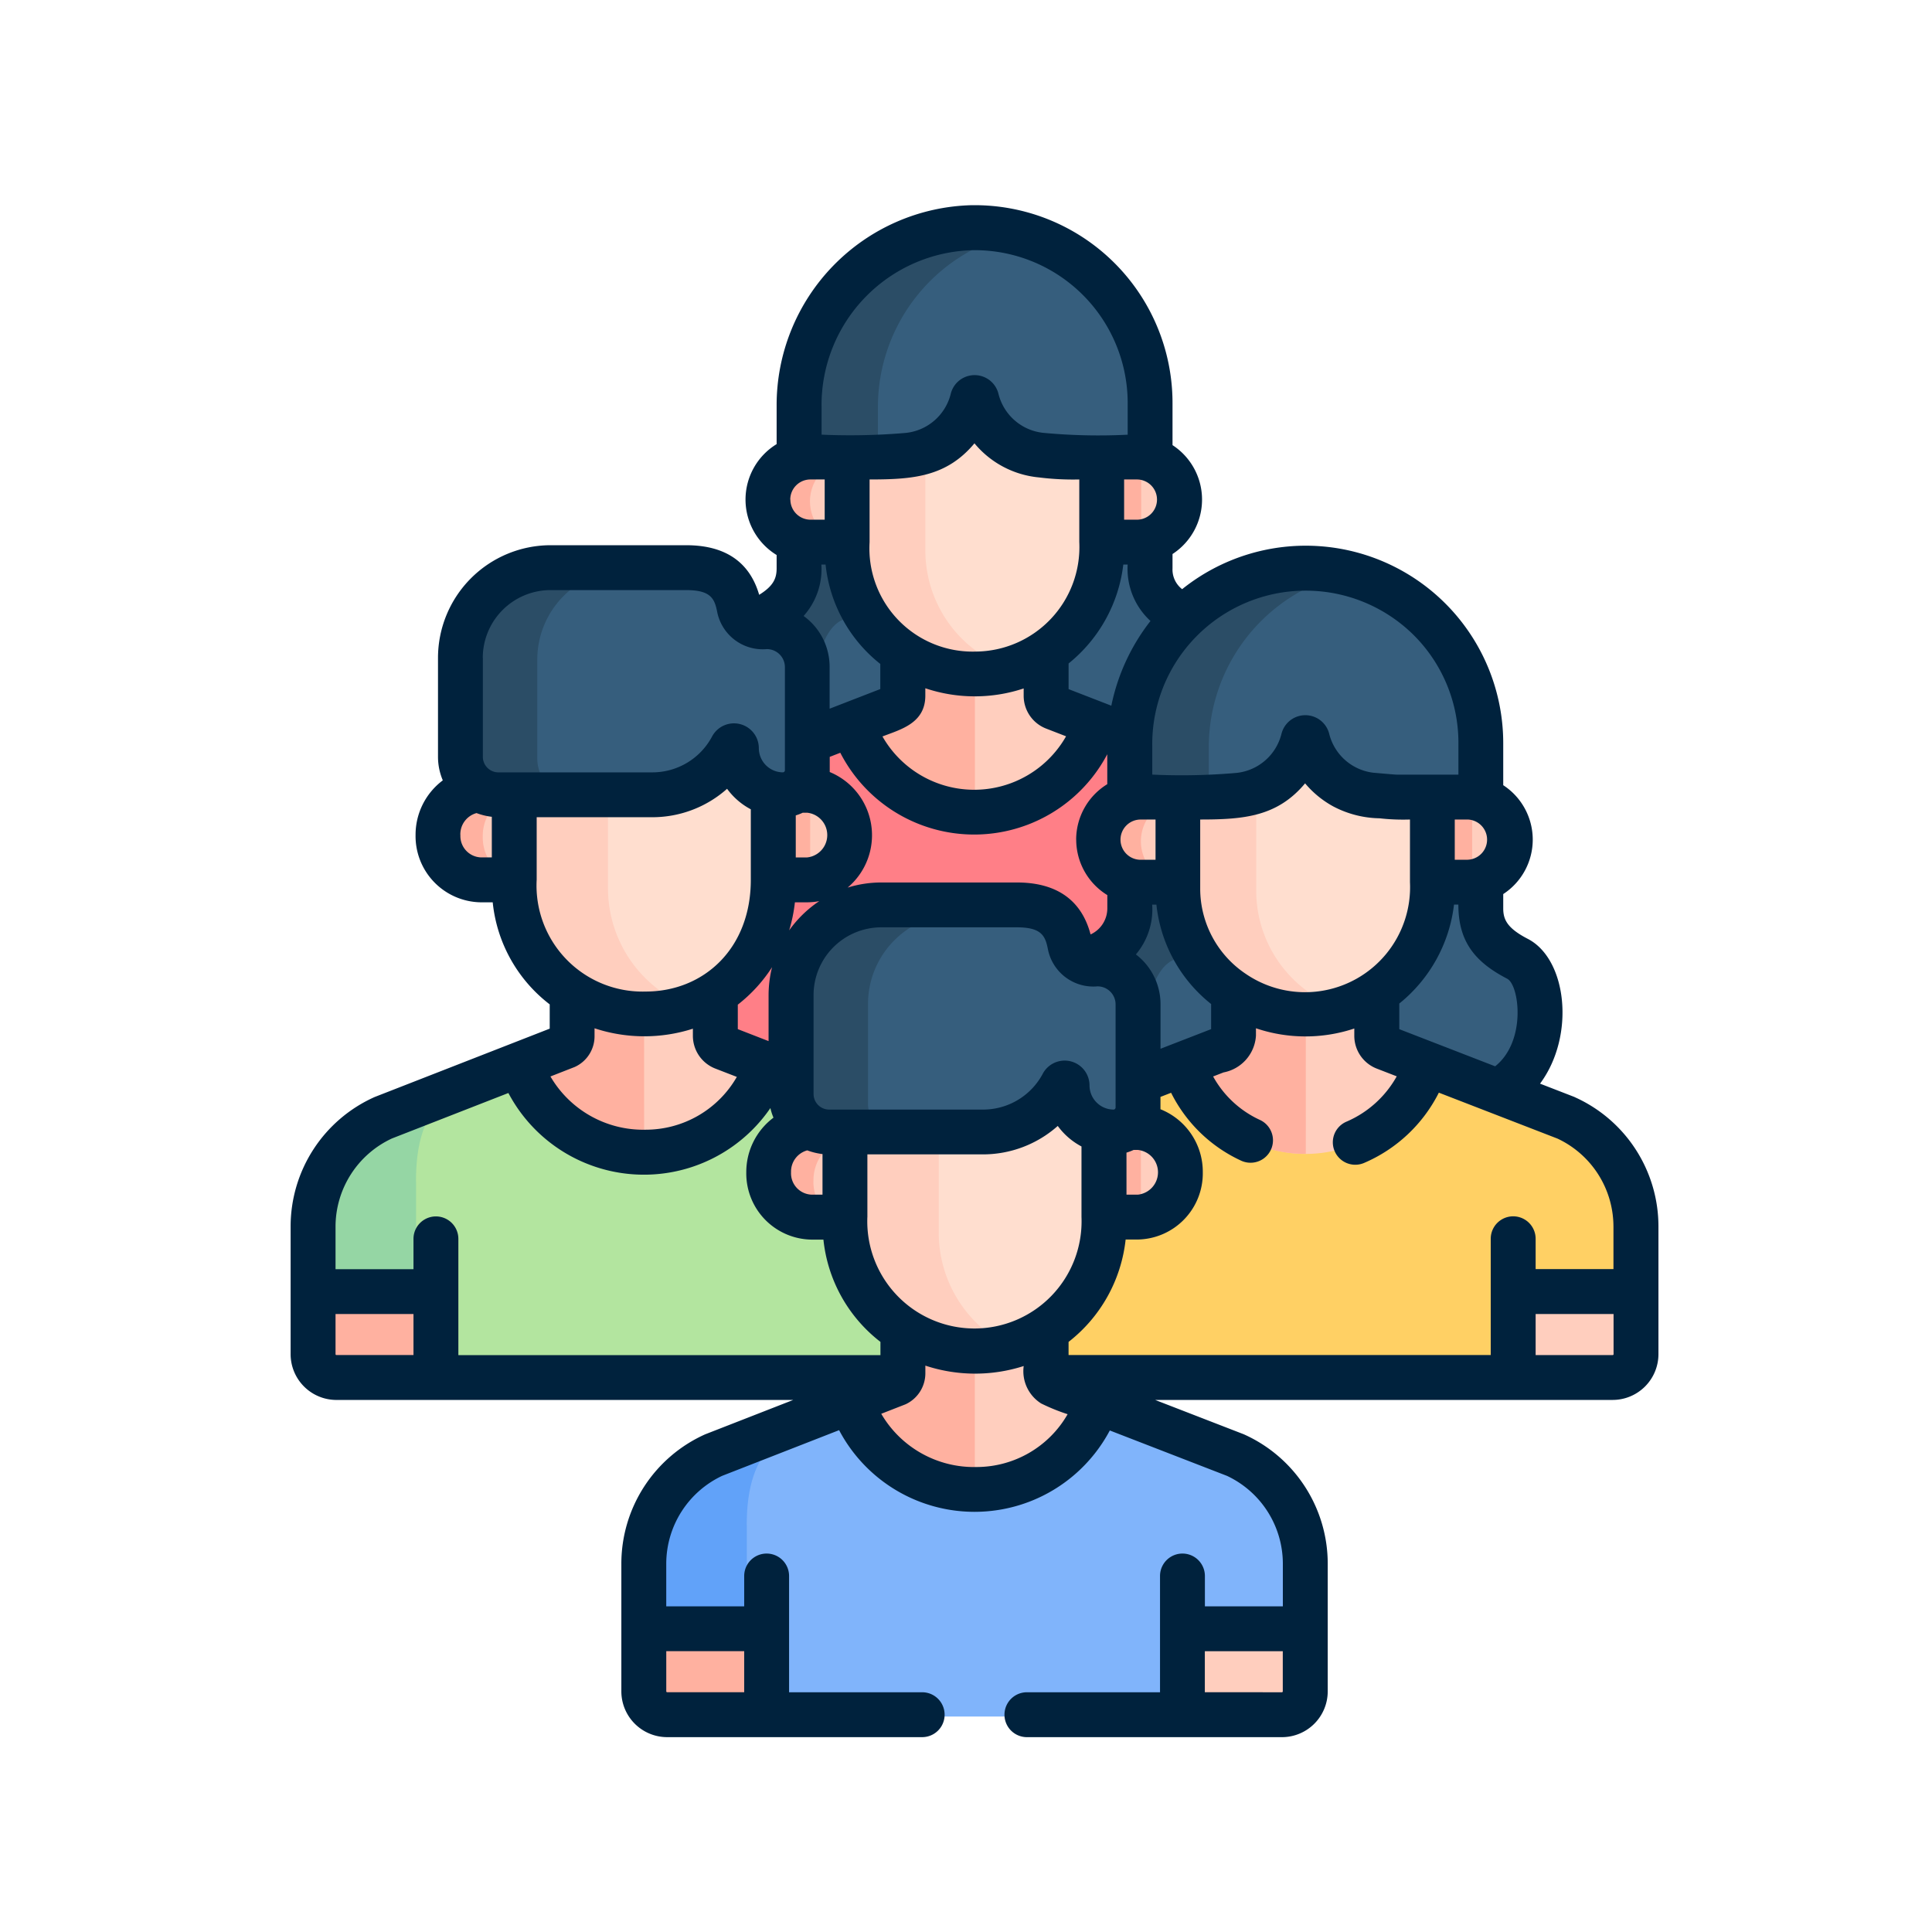 <svg xmlns="http://www.w3.org/2000/svg" width="113" height="113" viewBox="0 0 113 113">
  <g id="Grupo_17329" data-name="Grupo 17329" transform="translate(-378 -5412)">
    <rect id="Rectángulo_4354" data-name="Rectángulo 4354" width="113" height="113" transform="translate(378 5412)" fill="none"/>
    <g id="Grupo_17316" data-name="Grupo 17316" transform="translate(395 5424)">
      <g id="Grupo_17315" data-name="Grupo 17315" transform="translate(1.336 1.42)">
        <path id="Trazado_27403" data-name="Trazado 27403" d="M213.225,1239.622h-2.762l-.17.181v1.627c0,1.453-.857,2.281-2.15,2.948-1.773.915-2.306,6.1,1.029,7.8l.948.143,6.634-2.569v-3.761Z" transform="translate(-181.872 -1221.506)" fill="#365e7d"/>
        <path id="Trazado_27404" data-name="Trazado 27404" d="M212.734,1244.379a3.639,3.639,0,0,0,2.01-2.015l-1.519-2.741h-2.762l-.17.181v1.627c0,1.454-.857,2.282-2.15,2.948-1.773.915-2.306,6.1,1.029,7.8l.948.143,2.523-.977C210.591,1249.19,211.193,1245.173,212.734,1244.379Z" transform="translate(-181.872 -1221.506)" fill="#2b4d66"/>
        <path id="Trazado_27405" data-name="Trazado 27405" d="M239.8,1244.34c-1.3-.669-2.149-1.5-2.149-2.948v-1.653l-.271-.257h-2.9l-3.328,6.728v3.4l6.848,2.666.637-.193c3.266-1.738,2.917-6.842,1.16-7.748Z" transform="translate(-188.7 -1221.467)" fill="#365e7d"/>
        <path id="Trazado_27406" data-name="Trazado 27406" d="M233.657,1257.9l-8.151-3.156-.728.322H212.2l-.9-.318-8.132,3.152a7.009,7.009,0,0,0-4.094,6.349V1275.7h38.678v-11.443a6.987,6.987,0,0,0-4.094-6.349Z" transform="translate(-179.729 -1225.737)" fill="#ff7f87"/>
        <path id="Trazado_27407" data-name="Trazado 27407" d="M239,1233.165l-.228-.231h-2.729v4.782l.151.311h2.059a2.488,2.488,0,0,0,.747-4.862Z" transform="translate(-190.069 -1219.636)" fill="#ffcebe"/>
        <path id="Trazado_27408" data-name="Trazado 27408" d="M210.967,1233.135v0a2.488,2.488,0,0,0,.668,4.884h2.15l.236-.275v-4.832h-2.879Z" transform="translate(-182.546 -1219.63)" fill="#ffcebe"/>
        <path id="Trazado_27409" data-name="Trazado 27409" d="M238.482,1232.934h-2.438v4.782l.151.311h2.06c.076,0,.152-.005.227-.012Z" transform="translate(-190.069 -1219.636)" fill="#ffb1a0"/>
        <path id="Trazado_27410" data-name="Trazado 27410" d="M211.585,1235.532a2.487,2.487,0,0,1,1.82-2.394v0l.177-.222h-2.438l-.176.222v0a2.487,2.487,0,0,0,.668,4.883h2.15l.014-.016A2.488,2.488,0,0,1,211.585,1235.532Z" transform="translate(-182.546 -1219.63)" fill="#ffb1a0"/>
        <path id="Trazado_27411" data-name="Trazado 27411" d="M227.827,1252.05a.757.757,0,0,1-.483-.7l0-2.536-.333-.347h-7.653l-.388.362v2.516c0,.579-.517.719-.737.8l-2.187.847a7.466,7.466,0,0,0,14.208,0Z" transform="translate(-184.475 -1223.979)" fill="#ffcebe"/>
        <path id="Trazado_27412" data-name="Trazado 27412" d="M223.159,1248.463h-3.8l-.388.362v2.516c0,.579-.517.719-.737.8l-2.187.847a7.353,7.353,0,0,0,7.114,5.165Z" transform="translate(-184.475 -1223.979)" fill="#ffb1a0"/>
        <path id="Trazado_27413" data-name="Trazado 27413" d="M231.406,1230.982h-3.268l-2.569-3.191h-1.53l-2.381,2.579v6.579a7.534,7.534,0,0,0,5,7.11,7.453,7.453,0,0,0,5.511-7.173v-5.275Z" transform="translate(-186.045 -1218.198)" fill="#ffdecf"/>
        <path id="Trazado_27414" data-name="Trazado 27414" d="M220.135,1237.887v-6.778l-.907.983h-3.311l-.33.448v5.348a7.343,7.343,0,0,0,7.519,7.337,7.183,7.183,0,0,0,2.216-.342,7.29,7.29,0,0,1-5.188-6.995Z" transform="translate(-184.347 -1219.125)" fill="#ffcebe"/>
        <path id="Trazado_27415" data-name="Trazado 27415" d="M221.8,1214.474a10.362,10.362,0,0,0-10.128,10.415v3.092a2.468,2.468,0,0,1,.669-.094h4.1c.254,0,1.681-.117,1.577-.108a4.328,4.328,0,0,0,3.8-3.277.124.124,0,0,1,.243,0,4.32,4.32,0,0,0,3.758,3.269c1.293.11,1.31.116,1.544.116h4.079a2.482,2.482,0,0,1,.761.12v-3.271A10.263,10.263,0,0,0,221.8,1214.474Z" transform="translate(-183.253 -1214.473)" fill="#365e7d"/>
        <g id="Grupo_17309" data-name="Grupo 17309" transform="translate(28.42)">
          <path id="Trazado_27416" data-name="Trazado 27416" d="M216.265,1224.888a10.414,10.414,0,0,1,7.974-10.153,10.262,10.262,0,0,0-12.566,10.153v3.092a2.468,2.468,0,0,1,.669-.094h3.922v-3Z" transform="translate(-211.673 -1214.473)" fill="#2b4d66"/>
        </g>
        <path id="Trazado_27417" data-name="Trazado 27417" d="M240.093,1267.233H237.33l-.17.182v1.627c0,1.454-.857,2.282-2.15,2.948-1.774.915-2.307,6.1,1.029,7.8l.948.143,6.634-2.568V1273.6Z" transform="translate(-189.386 -1229.228)" fill="#365e7d"/>
        <path id="Trazado_27418" data-name="Trazado 27418" d="M239.6,1271.99a3.64,3.64,0,0,0,2.01-2.016l-1.519-2.742H237.33l-.17.182v1.627c0,1.454-.857,2.282-2.15,2.948-1.773.915-2.306,6.1,1.029,7.8l.948.143,2.523-.977c-2.051-2.153-1.449-6.17.092-6.964Z" transform="translate(-189.386 -1229.228)" fill="#2b4d66"/>
        <path id="Trazado_27419" data-name="Trazado 27419" d="M266.663,1271.951c-1.3-.669-2.149-1.5-2.149-2.948v-1.653l-.271-.256h-2.9l-3.328,6.728v3.4l6.848,2.666.638-.193c3.266-1.738,2.917-6.842,1.16-7.748Z" transform="translate(-196.214 -1229.189)" fill="#365e7d"/>
        <path id="Trazado_27420" data-name="Trazado 27420" d="M260.525,1285.515l-8.151-3.157-.728.323H239.065l-.9-.318-8.132,3.153a7.008,7.008,0,0,0-4.094,6.349v8.847h31.671v-4.87h7.007v-3.976a6.986,6.986,0,0,0-4.094-6.349Z" transform="translate(-187.243 -1233.458)" fill="#ffd064"/>
        <path id="Trazado_27421" data-name="Trazado 27421" d="M265.87,1260.776l-.229-.23h-2.729v4.781l.151.311h2.06a2.489,2.489,0,0,0,.747-4.862Z" transform="translate(-197.583 -1227.358)" fill="#ffcebe"/>
        <path id="Trazado_27422" data-name="Trazado 27422" d="M237.835,1260.746v0a2.487,2.487,0,0,0,.668,4.883h2.15l.236-.275v-4.832h-2.88Z" transform="translate(-190.06 -1227.352)" fill="#ffcebe"/>
        <path id="Trazado_27423" data-name="Trazado 27423" d="M265.35,1260.546h-2.438v4.781l.151.311h2.06c.076,0,.152,0,.227-.012Z" transform="translate(-197.583 -1227.358)" fill="#ffb1a0"/>
        <path id="Trazado_27424" data-name="Trazado 27424" d="M238.453,1263.144a2.487,2.487,0,0,1,1.82-2.4v0l.176-.221h-2.438l-.176.221v0a2.487,2.487,0,0,0,.668,4.883h2.15l.014-.016A2.488,2.488,0,0,1,238.453,1263.144Z" transform="translate(-190.06 -1227.353)" fill="#ffb1a0"/>
        <path id="Trazado_27425" data-name="Trazado 27425" d="M269.908,1300.858v5.026h5.643a1.364,1.364,0,0,0,1.364-1.364v-3.663Z" transform="translate(-199.54 -1238.633)" fill="#ffcebe"/>
        <path id="Trazado_27426" data-name="Trazado 27426" d="M254.7,1279.661a.758.758,0,0,1-.484-.7v-2.536l-.333-.348h-7.653l-.388.362v2.516c0,.58-.517.719-.737.8l-2.186.848a7.465,7.465,0,0,0,14.207,0Z" transform="translate(-191.99 -1231.701)" fill="#ffcebe"/>
        <path id="Trazado_27427" data-name="Trazado 27427" d="M250.027,1276.074h-3.8l-.388.362v2.516c0,.58-.517.719-.737.8l-2.187.848a7.353,7.353,0,0,0,7.114,5.165Z" transform="translate(-191.99 -1231.701)" fill="#ffb1a0"/>
        <path id="Trazado_27428" data-name="Trazado 27428" d="M258.274,1258.593h-3.269l-2.568-3.19h-1.531l-2.381,2.579v6.579a7.535,7.535,0,0,0,5,7.11,7.452,7.452,0,0,0,5.512-7.172v-5.276Z" transform="translate(-193.559 -1225.92)" fill="#ffdecf"/>
        <path id="Trazado_27429" data-name="Trazado 27429" d="M247,1265.5v-6.778l-.907.983h-3.311l-.33.448v5.348a7.343,7.343,0,0,0,7.519,7.336,7.173,7.173,0,0,0,2.216-.342A7.289,7.289,0,0,1,247,1265.5Z" transform="translate(-191.862 -1226.848)" fill="#ffcebe"/>
        <path id="Trazado_27430" data-name="Trazado 27430" d="M248.669,1242.084a10.363,10.363,0,0,0-10.128,10.415v3.092a2.468,2.468,0,0,1,.669-.094h4.1c.254,0,1.681-.116,1.576-.108a4.326,4.326,0,0,0,3.8-3.277.125.125,0,0,1,.243,0,4.321,4.321,0,0,0,3.758,3.27c1.293.109,1.31.115,1.544.115h4.079a2.481,2.481,0,0,1,.761.12v-3.27A10.263,10.263,0,0,0,248.669,1242.084Z" transform="translate(-190.767 -1222.195)" fill="#365e7d"/>
        <g id="Grupo_17310" data-name="Grupo 17310" transform="translate(47.774 19.889)">
          <path id="Trazado_27431" data-name="Trazado 27431" d="M243.132,1252.5a10.416,10.416,0,0,1,7.975-10.153,10.261,10.261,0,0,0-12.566,10.153v3.092a2.468,2.468,0,0,1,.669-.094h3.922v-3Z" transform="translate(-238.541 -1242.084)" fill="#2b4d66"/>
        </g>
        <path id="Trazado_27432" data-name="Trazado 27432" d="M211.375,1260.052h-.592l-.267-.256H208.94v5.255l.46.241h1.975a2.624,2.624,0,0,0,0-5.241Z" transform="translate(-182.488 -1227.148)" fill="#ffcebe"/>
        <path id="Trazado_27433" data-name="Trazado 27433" d="M184.84,1260.052a2.624,2.624,0,0,0,0,5.24h1.975l.321-.593v-4.9H185.3Z" transform="translate(-175.053 -1227.148)" fill="#ffcebe"/>
        <path id="Trazado_27434" data-name="Trazado 27434" d="M211.537,1260.06c-.053,0-.107-.009-.162-.009h-.592l-.267-.256H208.94v5.255l.46.241h1.975c.055,0,.109-.005.163-.009v-5.223Z" transform="translate(-182.488 -1227.148)" fill="#ffb1a0"/>
        <path id="Trazado_27435" data-name="Trazado 27435" d="M184.953,1262.672a2.575,2.575,0,0,1,2.188-2.6v-.277H185.3l-.458.256a2.624,2.624,0,0,0,0,5.24h1.975l.041-.075A2.6,2.6,0,0,1,184.953,1262.672Z" transform="translate(-175.053 -1227.148)" fill="#ffb1a0"/>
        <path id="Trazado_27436" data-name="Trazado 27436" d="M206.8,1285.521l-8.05-3.118-.622.3H184.915l-.561-.322-8.042,3.141a7.011,7.011,0,0,0-4.094,6.349v3.561h7.007v5.286H210.9v-8.847a6.987,6.987,0,0,0-4.094-6.349Z" transform="translate(-172.218 -1233.464)" fill="#b3e59f"/>
        <path id="Trazado_27437" data-name="Trazado 27437" d="M178.213,1289.766c0-2.371.563-4.011,1.887-5.08l-3.788,1.479a7.009,7.009,0,0,0-4.094,6.35v3.56h6v-6.308Z" transform="translate(-172.218 -1234.11)" fill="#95d6a4"/>
        <path id="Trazado_27438" data-name="Trazado 27438" d="M179.225,1300.281h-7.007v4.078a1.364,1.364,0,0,0,1.364,1.364h5.643Z" transform="translate(-172.218 -1238.471)" fill="#ffb1a0"/>
        <path id="Trazado_27439" data-name="Trazado 27439" d="M200.938,1279.611a.758.758,0,0,1-.484-.7l0-2.488-.514-.525h-7.393l-.465.514v2.495a.7.7,0,0,1-.323.612l-2.691,1.051a7.612,7.612,0,0,0,14.4.024l-2.527-.979Z" transform="translate(-176.93 -1231.651)" fill="#ffcebe"/>
        <path id="Trazado_27440" data-name="Trazado 27440" d="M196.266,1275.894h-3.72l-.465.514v2.495a.7.7,0,0,1-.323.612l-2.691,1.051a7.484,7.484,0,0,0,7.2,5.15Z" transform="translate(-176.93 -1231.651)" fill="#ffb1a0"/>
        <path id="Trazado_27441" data-name="Trazado 27441" d="M205.4,1258.309l-.622-.415-.467-2.023H203.4l-3.787,2.749h-3.355l-.282.456v5.477a7.586,7.586,0,0,0,4.788,7.065,7.477,7.477,0,0,0,5.01-7.048v-5.412Z" transform="translate(-178.863 -1226.051)" fill="#ffdecf"/>
        <g id="Grupo_17311" data-name="Grupo 17311" transform="translate(11.766 32.57)">
          <path id="Trazado_27442" data-name="Trazado 27442" d="M194.012,1265.638v-5.354l.37-.6h-5.459l-.37.6v5.354a7.646,7.646,0,0,0,10.326,6.978,7.416,7.416,0,0,1-4.867-6.978Z" transform="translate(-188.553 -1259.688)" fill="#ffcebe"/>
        </g>
        <path id="Trazado_27443" data-name="Trazado 27443" d="M201.989,1245.535a1.393,1.393,0,0,1-1.5-1.1c-.231-1.182-.816-2.355-3.1-2.355h-7.933a5.272,5.272,0,0,0-5.271,5.272v5.786a2.22,2.22,0,0,0,2.219,2.22h9a5.269,5.269,0,0,0,4.65-2.79.14.14,0,0,1,.264.068,2.73,2.73,0,0,0,2.722,2.722,1.431,1.431,0,0,0,1.427-1.427V1247.9a2.364,2.364,0,0,0-2.474-2.361Z" transform="translate(-175.563 -1222.195)" fill="#365e7d"/>
        <g id="Grupo_17312" data-name="Grupo 17312" transform="translate(8.614 19.889)">
          <path id="Trazado_27444" data-name="Trazado 27444" d="M188.652,1253.142v-5.786a5.272,5.272,0,0,1,5.271-5.272h-4.475a5.272,5.272,0,0,0-5.271,5.272v5.786a2.22,2.22,0,0,0,2.219,2.22h4.475A2.22,2.22,0,0,1,188.652,1253.142Z" transform="translate(-184.177 -1242.084)" fill="#2b4d66"/>
        </g>
        <path id="Trazado_27445" data-name="Trazado 27445" d="M238.23,1288.01h-.593l-.266-.255h-1.576v5.254l.46.241h1.976a2.623,2.623,0,0,0,0-5.24Z" transform="translate(-189.999 -1234.968)" fill="#ffcebe"/>
        <path id="Trazado_27446" data-name="Trazado 27446" d="M211.694,1288.01a2.623,2.623,0,0,0,0,5.24h1.976l.321-.593v-4.9h-1.843Z" transform="translate(-182.564 -1234.968)" fill="#ffcebe"/>
        <path id="Trazado_27447" data-name="Trazado 27447" d="M238.392,1288.019c-.054,0-.107-.009-.162-.009h-.593l-.266-.255h-1.576v5.254l.46.241h1.976c.055,0,.108,0,.162-.008v-5.223Z" transform="translate(-189.999 -1234.968)" fill="#ffb1a0"/>
        <path id="Trazado_27448" data-name="Trazado 27448" d="M211.807,1290.63a2.575,2.575,0,0,1,2.188-2.6v-.277h-1.843l-.458.256a2.623,2.623,0,0,0,0,5.239h1.975l.041-.075a2.6,2.6,0,0,1-1.907-2.545Z" transform="translate(-182.564 -1234.968)" fill="#ffb1a0"/>
        <path id="Trazado_27449" data-name="Trazado 27449" d="M233.657,1313.48l-8.05-3.118-.622.3H211.769l-.56-.321-8.042,3.141a7.009,7.009,0,0,0-4.094,6.349v3.56h7.007v4.871h24.664v-4.871h7.007v-3.56a6.988,6.988,0,0,0-4.094-6.349Z" transform="translate(-179.729 -1241.284)" fill="#80b4fb"/>
        <path id="Trazado_27450" data-name="Trazado 27450" d="M205.068,1317.725c0-2.371.563-4.011,1.887-5.08l-3.788,1.479a7.009,7.009,0,0,0-4.094,6.35v3.56h6v-6.309Z" transform="translate(-179.729 -1241.929)" fill="#61a2f9"/>
        <path id="Trazado_27451" data-name="Trazado 27451" d="M206.08,1328.24h-7.007v3.662a1.364,1.364,0,0,0,1.364,1.364h5.642Z" transform="translate(-179.729 -1246.291)" fill="#ffb1a0"/>
        <path id="Trazado_27452" data-name="Trazado 27452" d="M243.04,1328.24v5.026h5.643a1.364,1.364,0,0,0,1.364-1.364v-3.662Z" transform="translate(-192.025 -1246.291)" fill="#ffcebe"/>
        <path id="Trazado_27453" data-name="Trazado 27453" d="M227.793,1307.569a.757.757,0,0,1-.483-.7l0-2.488-.514-.526H219.4l-.465.514v2.495a.7.7,0,0,1-.323.613l-2.69,1.05a7.611,7.611,0,0,0,14.4.023l-2.527-.978Z" transform="translate(-184.441 -1239.47)" fill="#ffcebe"/>
        <path id="Trazado_27454" data-name="Trazado 27454" d="M223.12,1303.852H219.4l-.465.514v2.495a.7.7,0,0,1-.323.613l-2.69,1.05a7.481,7.481,0,0,0,7.2,5.15Z" transform="translate(-184.441 -1239.47)" fill="#ffb1a0"/>
        <path id="Trazado_27455" data-name="Trazado 27455" d="M232.252,1286.268l-.622-.416-.467-2.023h-.908l-3.787,2.75h-3.355l-.283.456v5.476a7.586,7.586,0,0,0,4.789,7.065,7.476,7.476,0,0,0,5.009-7.047v-5.412Z" transform="translate(-186.373 -1233.87)" fill="#ffdecf"/>
        <g id="Grupo_17313" data-name="Grupo 17313" transform="translate(31.111 52.709)">
          <path id="Trazado_27456" data-name="Trazado 27456" d="M220.867,1293.6v-5.354l.37-.6h-5.459l-.37.6v5.354a7.644,7.644,0,0,0,10.325,6.978,7.414,7.414,0,0,1-4.866-6.978Z" transform="translate(-215.408 -1287.647)" fill="#ffcebe"/>
        </g>
        <path id="Trazado_27457" data-name="Trazado 27457" d="M228.844,1273.494a1.393,1.393,0,0,1-1.5-1.1c-.231-1.183-.817-2.355-3.1-2.355H216.3a5.271,5.271,0,0,0-5.272,5.271v5.786a2.22,2.22,0,0,0,2.22,2.22h9a5.269,5.269,0,0,0,4.65-2.79.141.141,0,0,1,.264.068,2.73,2.73,0,0,0,2.722,2.722,1.432,1.432,0,0,0,1.427-1.427v-6.038a2.364,2.364,0,0,0-2.474-2.361Z" transform="translate(-183.073 -1230.014)" fill="#365e7d"/>
        <g id="Grupo_17314" data-name="Grupo 17314" transform="translate(27.958 40.029)">
          <path id="Trazado_27458" data-name="Trazado 27458" d="M215.506,1281.1v-5.786a5.271,5.271,0,0,1,5.272-5.271H216.3a5.271,5.271,0,0,0-5.272,5.271v5.786a2.22,2.22,0,0,0,2.22,2.22h4.475a2.22,2.22,0,0,1-2.22-2.22Z" transform="translate(-211.031 -1270.043)" fill="#2b4d66"/>
        </g>
      </g>
      <path id="Trazado_27459" data-name="Trazado 27459" d="M245.456,1264.665l-.026-.01-1.992-.772c2.079-2.8,1.578-7.286-.714-8.467-1.2-.621-1.439-1.124-1.439-1.782v-.839a3.8,3.8,0,0,0,0-6.368v-2.457a11.55,11.55,0,0,0-18.78-9.008,1.447,1.447,0,0,1-.563-1.217v-.839a3.8,3.8,0,0,0,0-6.369v-2.456a11.569,11.569,0,0,0-11.576-11.578h-.154a11.7,11.7,0,0,0-11.425,11.73v2.245a3.8,3.8,0,0,0,0,6.486v.78c0,.573-.179,1.029-1.021,1.547-.56-1.923-1.99-2.9-4.264-2.9h-7.935a6.593,6.593,0,0,0-6.586,6.585v5.787a3.526,3.526,0,0,0,.281,1.381,3.974,3.974,0,0,0-1.593,3.2,3.873,3.873,0,0,0,3.8,3.933h.712a8.62,8.62,0,0,0,3.334,5.97v1.419l-10.224,3.993-.022.009a8.292,8.292,0,0,0-4.908,7.565v7.473a2.68,2.68,0,0,0,2.677,2.677h26.719l-5.122,2-.022.008a8.293,8.293,0,0,0-4.908,7.565v7.472a2.68,2.68,0,0,0,2.677,2.677H207.3a1.312,1.312,0,0,0,0-2.625h-7.785v-6.8a1.312,1.312,0,0,0-2.625,0v1.774h-4.559v-2.5a5.69,5.69,0,0,1,3.272-5.133l6.838-2.671a8.956,8.956,0,0,0,15.833.018l6.851,2.654a5.683,5.683,0,0,1,3.27,5.132v2.5h-4.559v-1.774a1.312,1.312,0,0,0-2.625,0v6.8h-7.785a1.313,1.313,0,0,0,0,2.626h14.917a2.68,2.68,0,0,0,2.677-2.677v-7.472a8.291,8.291,0,0,0-4.908-7.565l-.025-.01-5.163-2h26.762a2.68,2.68,0,0,0,2.677-2.677v-7.472a8.29,8.29,0,0,0-4.907-7.565Zm-53.124,34.6v-2.188h4.558v2.4h-4.507a.052.052,0,0,1-.051-.053Zm31.5.213v-2.4h4.559v2.349a.052.052,0,0,1-.052.053Zm23.9-27.248v2.5H243.18v-1.774a1.313,1.313,0,0,0-2.626,0v6.8H215.862c0-.4,0-.227,0-.768A8.79,8.79,0,0,0,219.2,1273h.713a3.873,3.873,0,0,0,3.8-3.933v-.013a3.941,3.941,0,0,0-2.476-3.674c0-.109,0-.292,0-.722l.622-.241a8.6,8.6,0,0,0,4.1,3.973,1.312,1.312,0,1,0,1.093-2.386,5.971,5.971,0,0,1-2.735-2.541l.61-.237a2.333,2.333,0,0,0,1.895-2.152v-.43a9.037,9.037,0,0,0,5.752.014v.424a2.058,2.058,0,0,0,1.322,1.924l1.16.449a6.123,6.123,0,0,1-2.941,2.652,1.312,1.312,0,0,0,1.031,2.414,8.744,8.744,0,0,0,4.373-4.111l6.942,2.688a5.683,5.683,0,0,1,3.27,5.132Zm-43.637-.544v-3.666h6.76a6.589,6.589,0,0,0,4.375-1.663,4.073,4.073,0,0,0,1.388,1.2v4.129a6.267,6.267,0,1,1-12.524,0Zm-3.289-1.312a1.249,1.249,0,0,1-1.176-1.308,1.285,1.285,0,0,1,.949-1.281,3.738,3.738,0,0,0,.891.216v2.374Zm-2.282-13.318a6.832,6.832,0,0,0-.208,1.645v2.694l-1.8-.7v-1.432a8.873,8.873,0,0,0,2.014-2.207Zm1.838-20.523a4.106,4.106,0,0,0,1.042-3.01h.246a8.549,8.549,0,0,0,3.2,5.812v1.469l-2.964,1.149v-2.435A3.662,3.662,0,0,0,200.369,1236.533Zm-.778-6.812a1.179,1.179,0,0,1,1.176-1.176h.838v2.353h-.838A1.179,1.179,0,0,1,199.591,1229.721Zm10.774-3.289a5.57,5.57,0,0,0,3.768,1.993,15.979,15.979,0,0,0,2.363.12v3.666a6.109,6.109,0,0,1-6.051,6.4,6.037,6.037,0,0,1-6.214-6.4v-3.666c2.544,0,4.494-.151,6.134-2.113Zm9.5,2.113a1.176,1.176,0,1,1,0,2.353h-.747v-2.353Zm9.84,17.776a5.727,5.727,0,0,0,1.66,1.355,6.014,6.014,0,0,0,2.691.687,12.322,12.322,0,0,0,1.781.071v3.666a6.142,6.142,0,0,1-9.6,5.364,6,6,0,0,1-2.669-4.994v-4.036c2.561,0,4.51-.17,6.134-2.113Zm9.5,2.113a1.177,1.177,0,0,1,0,2.353h-.748v-2.353ZM214.355,1263.3a3.955,3.955,0,0,1-3.494,2.1h-9.006a.913.913,0,0,1-.908-.9V1258.7a3.965,3.965,0,0,1,3.96-3.96h7.935c1.454,0,1.663.513,1.816,1.3a2.707,2.707,0,0,0,2.892,2.153h0a1.054,1.054,0,0,1,1.062,1.053v6.039h0a.123.123,0,0,1-.115.115,1.417,1.417,0,0,1-1.41-1.411,1.453,1.453,0,0,0-2.734-.687Zm6.885-1.456v-2.6a3.658,3.658,0,0,0-1.441-2.919,4.074,4.074,0,0,0,.954-2.911H221a8.578,8.578,0,0,0,3.2,5.812v1.469l-2.963,1.149Zm-4.931-12.232a3.809,3.809,0,0,0,1.82,3.243v.78a1.678,1.678,0,0,1-.98,1.521c-.563-2.142-2.147-3.039-4.306-3.039H204.9a6.639,6.639,0,0,0-1.962.3,4,4,0,0,0-1.045-6.76c0-.074,0-.813,0-.887l.618-.24a8.8,8.8,0,0,0,15.615.086v1.752a3.808,3.808,0,0,0-1.82,3.243Zm-16.79,5.309a9.073,9.073,0,0,0,.337-1.644h.713a3.876,3.876,0,0,0,.712-.069A6.787,6.787,0,0,0,199.52,1254.918Zm13.717-14.15v.424a2.057,2.057,0,0,0,1.323,1.924l1.157.448a6.178,6.178,0,0,1-10.739.009c1.053-.408,2.507-.765,2.507-2.389v-.43A9.079,9.079,0,0,0,213.237,1240.768Zm-12.913,7.265h.246a1.315,1.315,0,0,1,0,2.616h-.663v-2.458A3.376,3.376,0,0,0,200.324,1248.033Zm18.926,19.882a3.409,3.409,0,0,0,.418-.158h.246a1.315,1.315,0,0,1,0,2.616h-.663Zm1.7-17.129h-.838a1.177,1.177,0,1,1,0-2.353h.838Zm-2.586-9.012-2.5-.969v-1.5a8.742,8.742,0,0,0,3.2-5.786h.255a4.137,4.137,0,0,0,1.335,3.3,11.925,11.925,0,0,0-2.288,4.947Zm23.158,15.973c.7.361,1.139,3.646-.708,5.119l-5.607-2.172v-1.5a8.741,8.741,0,0,0,3.2-5.786h.255C238.66,1255.52,239.575,1256.745,241.521,1257.748ZM236,1237.6a8.889,8.889,0,0,1,2.664,6.371v1.839h-3.529c-.175,0-.207-.006-1.433-.111a3.03,3.03,0,0,1-2.594-2.27,1.439,1.439,0,0,0-2.795,0,3.032,3.032,0,0,1-2.625,2.279,37.127,37.127,0,0,1-4.931.1v-1.686A8.975,8.975,0,0,1,236,1237.6Zm-34.586-13.365a9.065,9.065,0,0,1,8.834-9.1,8.947,8.947,0,0,1,9.072,8.952v1.84a34.371,34.371,0,0,1-4.962-.111,3.027,3.027,0,0,1-2.594-2.271,1.437,1.437,0,0,0-2.795,0,3.03,3.03,0,0,1-2.652,2.28,38.256,38.256,0,0,1-4.9.1v-1.687ZM181.6,1238.976a3.966,3.966,0,0,1,3.961-3.96H193.5c1.454,0,1.663.513,1.815,1.3a2.716,2.716,0,0,0,2.894,2.152,1.055,1.055,0,0,1,1.062,1.054v6.039a.124.124,0,0,1-.115.115,1.418,1.418,0,0,1-1.41-1.411,1.453,1.453,0,0,0-2.734-.688h0a3.957,3.957,0,0,1-3.494,2.1h-9.006a.911.911,0,0,1-.908-.908v-5.787Zm-1.312,10.365a1.284,1.284,0,0,1,.947-1.283,3.756,3.756,0,0,0,.894.217v2.374h-.663A1.249,1.249,0,0,1,180.292,1249.341Zm4.465,2.621V1248.3h6.76a6.576,6.576,0,0,0,4.376-1.663,4.065,4.065,0,0,0,1.388,1.2v4.129c0,4.019-2.752,6.53-6.154,6.53a6.2,6.2,0,0,1-6.371-6.53Zm9.136,8.707v.411a2.056,2.056,0,0,0,1.322,1.925l1.248.483a6.143,6.143,0,0,1-5.335,3.089,6.279,6.279,0,0,1-5.566-3.114l1.422-.556a1.974,1.974,0,0,0,1.157-1.835v-.427a9.3,9.3,0,0,0,5.753.024ZM176.26,1267.1l6.838-2.67a8.967,8.967,0,0,0,15.325.88,3.05,3.05,0,0,0,.18.562,3.98,3.98,0,0,0-1.591,3.2,3.873,3.873,0,0,0,3.8,3.933h.712a8.691,8.691,0,0,0,3.335,5.982v.774H180.172v-6.8a1.312,1.312,0,0,0-2.625,0v1.774h-4.559v-2.5a5.693,5.693,0,0,1,3.272-5.133Zm-3.272,12.606v-2.349h4.559v2.4H173.04a.052.052,0,0,1-.052-.052Zm37.484,6.6a6.278,6.278,0,0,1-5.566-3.114l1.422-.555a2,2,0,0,0,1.158-1.835v-.427a9.285,9.285,0,0,0,5.752.024,2.229,2.229,0,0,0,1.021,2.19,11.552,11.552,0,0,0,1.548.628,6.143,6.143,0,0,1-5.335,3.089Zm37.267-6.6a.051.051,0,0,1-.052.052H243.18v-2.4h4.558Z" transform="translate(-170.363 -1212.502)" fill="#00223d"/>
    </g>
  </g>
</svg>
